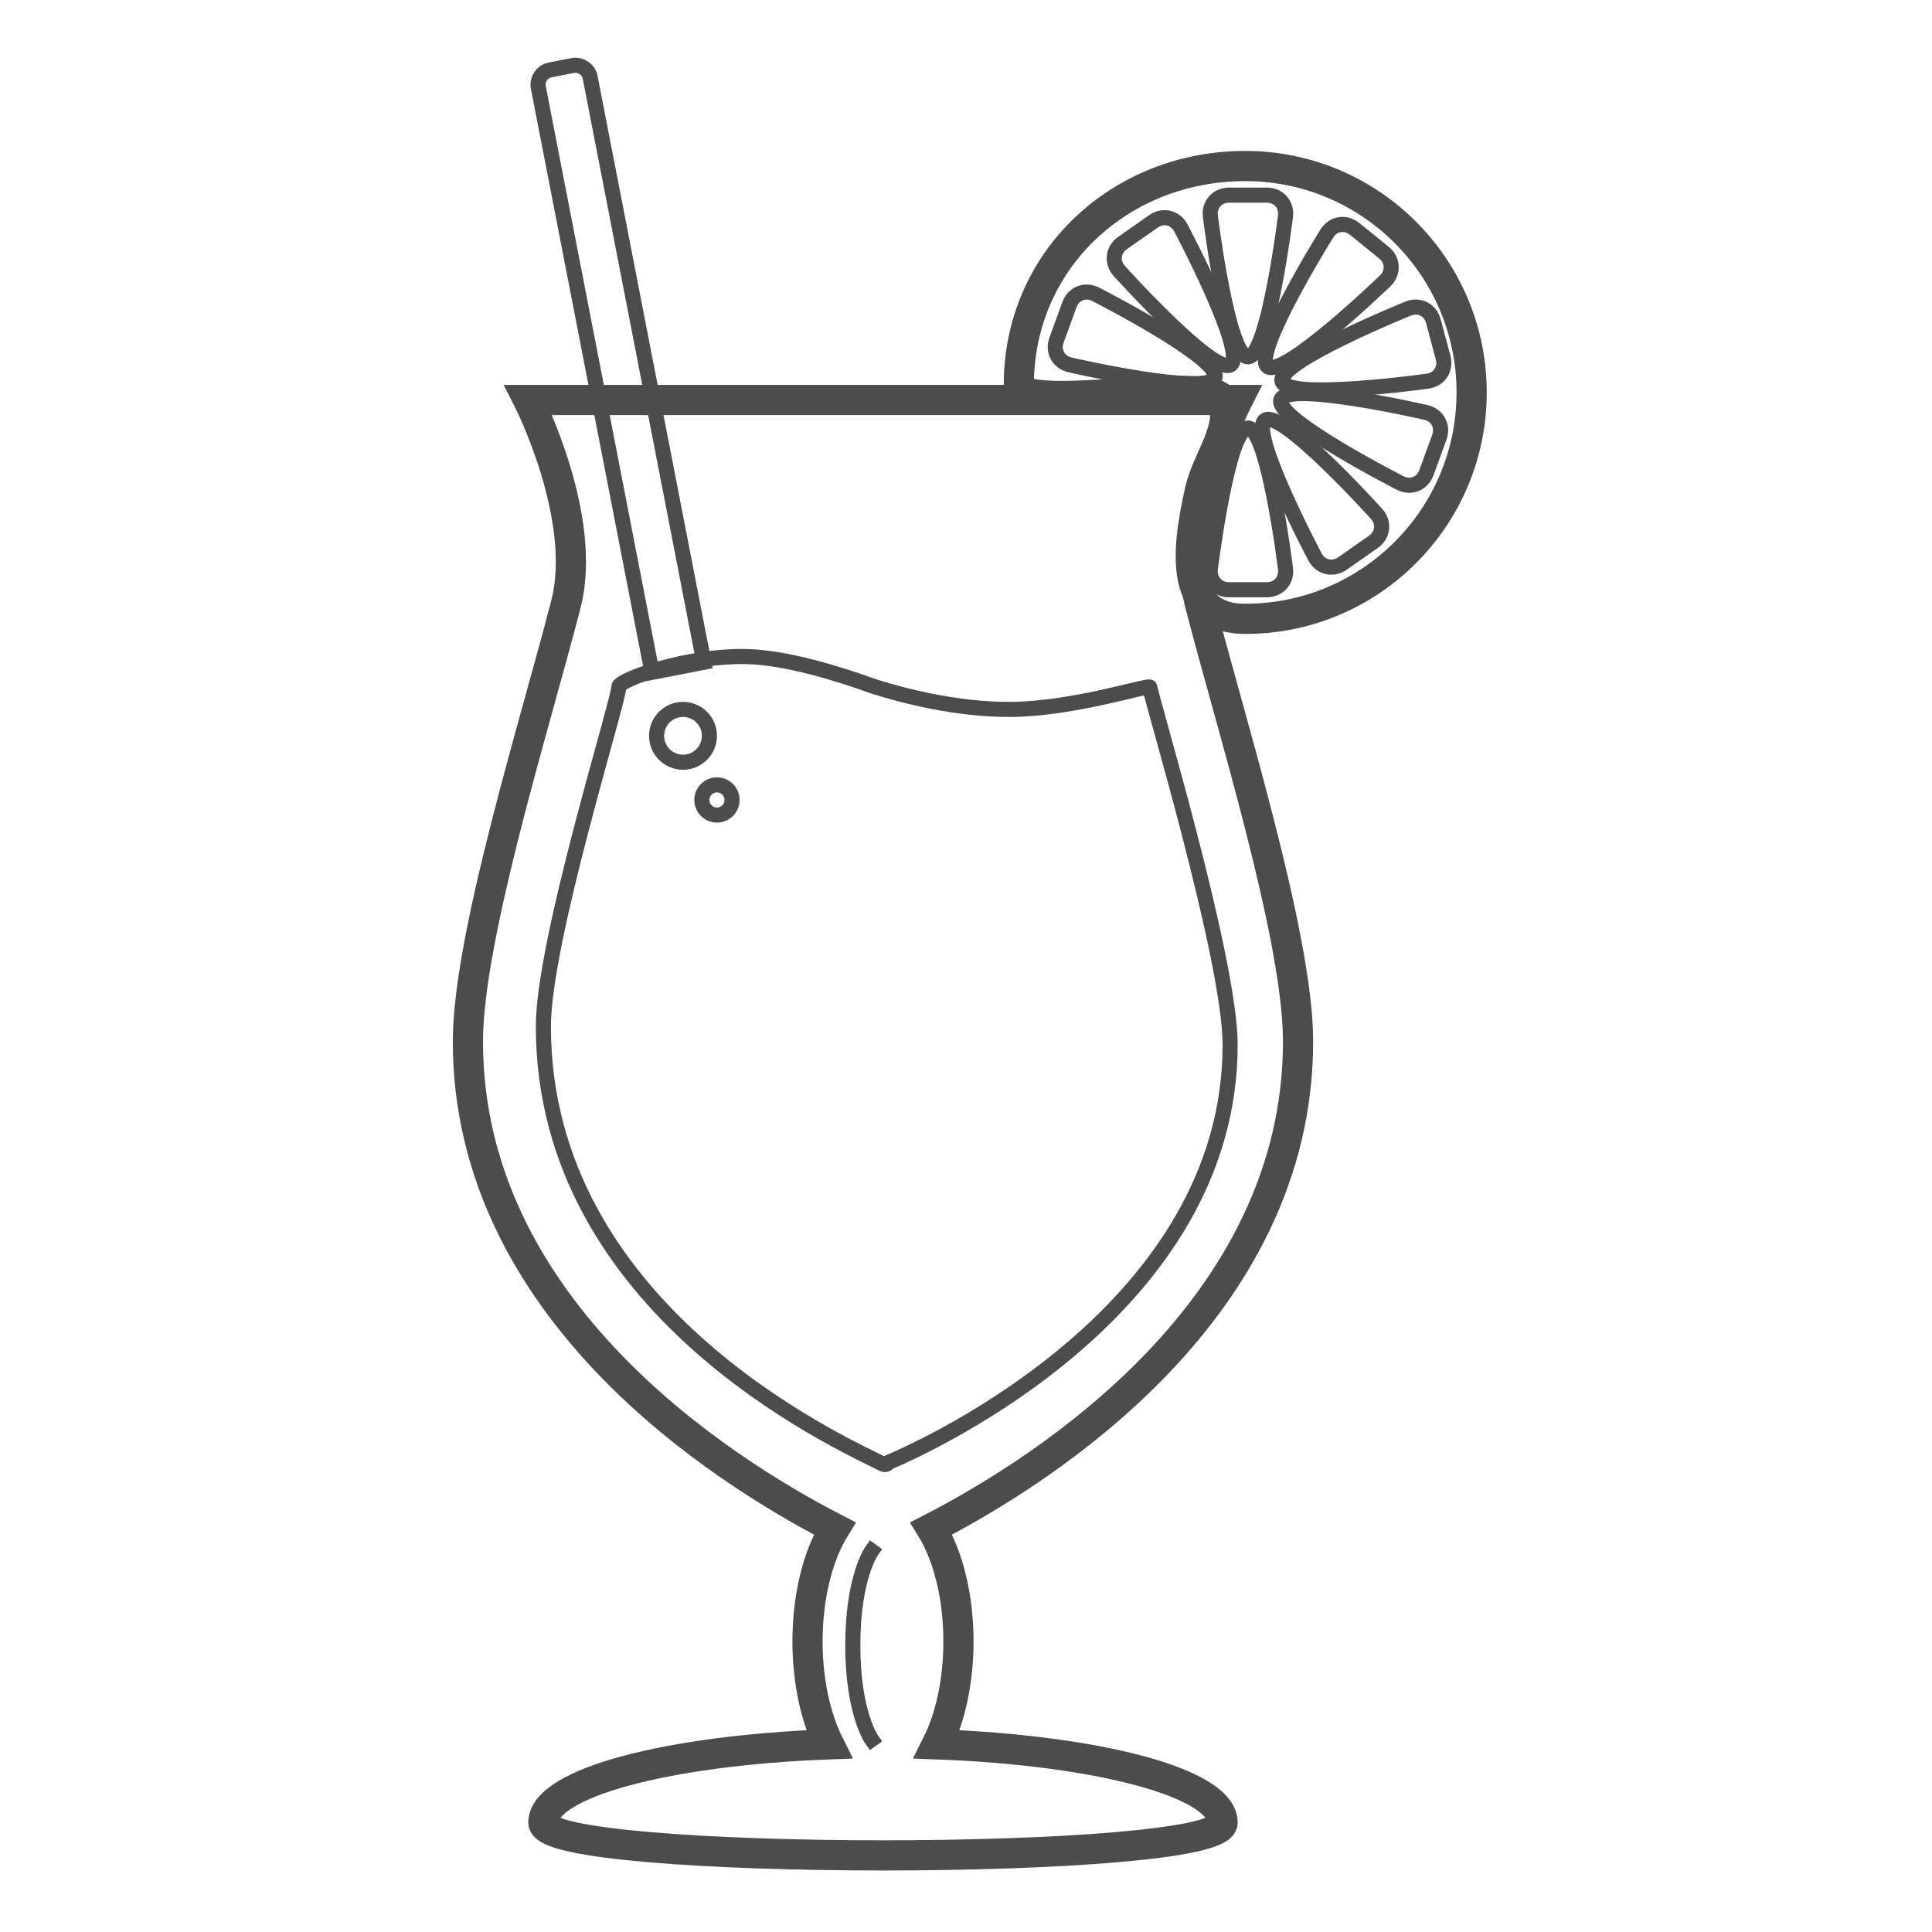 <?xml version="1.0" encoding="UTF-8" standalone="no"?>
<svg width="256px" height="256px" viewBox="0 0 256 256" version="1.1" xmlns="http://www.w3.org/2000/svg" xmlns:xlink="http://www.w3.org/1999/xlink" xmlns:sketch="http://www.bohemiancoding.com/sketch/ns">
    <!-- Generator: Sketch 3.2.2 (9983) - http://www.bohemiancoding.com/sketch -->
    <title>04-01-2015 - drink</title>
    <desc>Created with Sketch.</desc>
    <defs></defs>
    <g id="Page-1" stroke="none" stroke-width="1" fill="none" fill-rule="evenodd" sketch:type="MSPage">
        <g id="04-01-2015---drink" sketch:type="MSArtboardGroup" stroke="#4C4C4C">
            <g id="drink" sketch:type="MSLayerGroup" transform="translate(62, 22)">
                <g id="lemon" transform="translate(73, 0)" sketch:type="MSShapeGroup">
                    <path d="M27,31 C28.441,34.773 24.983,38.692 24,43 C22.043,51.577 21.481,60 30,60 C46.569,60 60,46.569 60,30 C60,13.431 46.569,0 30,0 C13.431,0 0,12.431 0,29 C0,32.77 25.731,27.676 27,31 Z" id="Oval-46" stroke-width="4"></path>
                    <g id="Group" transform="translate(2.143, 3.857)" stroke-width="2">
                        <g id="Triangle-1-+-Triangle-3" transform="translate(22.857, 0)">
                            <path d="M5.357,30.857 C8.036,30.857 10.33,49.462 10.33,49.462 C10.542,51.022 9.443,52.286 7.857,52.286 L2.857,52.286 C1.279,52.286 0.168,51.009 0.384,49.462 C0.384,49.462 2.679,30.857 5.357,30.857 Z" id="Triangle-1"></path>
                            <path d="M5.357,0 C8.036,-6.56060785e-16 10.33,18.605 10.33,18.605 C10.542,20.164 9.443,21.429 7.857,21.429 L2.857,21.429 C1.279,21.429 0.168,20.152 0.384,18.605 C0.384,18.605 2.679,6.56060785e-16 5.357,0 Z" id="Triangle-2" transform="translate(5.357, 10.714) scale(1, -1) translate(-5.357, -10.714) "></path>
                        </g>
                        <g id="Triangle-1-+-Triangle-4" transform="translate(27.84, 26.231) rotate(-35) translate(-27.84, -26.231) translate(21.84, 0.231)">
                            <path d="M6.112,30.464 C8.79,30.464 11.084,49.07 11.084,49.07 C11.297,50.629 10.198,51.893 8.612,51.893 L3.612,51.893 C2.034,51.893 0.923,50.617 1.139,49.07 C1.139,49.07 3.433,30.464 6.112,30.464 Z" id="Triangle-1"></path>
                            <path d="M6.603,0.393 C9.281,0.393 11.575,18.998 11.575,18.998 C11.788,20.557 10.689,21.821 9.103,21.821 L4.103,21.821 C2.525,21.821 1.414,20.545 1.63,18.998 C1.63,18.998 3.924,0.393 6.603,0.393 Z" id="Triangle-2" transform="translate(6.603, 11.107) scale(1, -1) translate(-6.603, -11.107) "></path>
                        </g>
                        <g id="Triangle-1-+-Triangle-5" transform="translate(28.3, 25.49) rotate(-70) translate(-28.3, -25.49) translate(22.3, -1.51)">
                            <path d="M5.955,31.575 C8.633,31.575 10.927,50.181 10.927,50.181 C11.14,51.74 10.041,53.004 8.455,53.004 L3.455,53.004 C1.877,53.004 0.766,51.728 0.982,50.181 C0.982,50.181 3.276,31.575 5.955,31.575 Z" id="Triangle-1"></path>
                            <path d="M5.699,0.94 C8.378,0.94 10.672,19.545 10.672,19.545 C10.884,21.104 9.785,22.368 8.199,22.368 L3.199,22.368 C1.621,22.368 0.51,21.092 0.727,19.545 C0.727,19.545 3.021,0.94 5.699,0.94 Z" id="Triangle-2" transform="translate(5.699, 11.654) scale(1, -1) translate(-5.699, -11.654) "></path>
                        </g>
                        <g id="Triangle-1-+-Triangle-6" transform="translate(43.011, 22.03) rotate(-105) translate(-43.011, -22.03) translate(37.511, 10.53)">
                            <path d="M5.616,0.891 C8.295,0.891 10.589,19.496 10.589,19.496 C10.801,21.056 9.702,22.32 8.116,22.32 L3.116,22.32 C1.538,22.32 0.427,21.044 0.643,19.496 C0.643,19.496 2.937,0.891 5.616,0.891 Z" id="Triangle-1"></path>
                        </g>
                        <g id="Triangle-1-+-Triangle-7" transform="translate(37.453, 14.507) rotate(-141) translate(-37.453, -14.507) translate(31.953, 3.507)">
                            <path d="M5.505,0.451 C8.184,0.451 10.478,19.056 10.478,19.056 C10.69,20.615 9.591,21.879 8.005,21.879 L3.005,21.879 C1.427,21.879 0.316,20.603 0.532,19.056 C0.532,19.056 2.826,0.451 5.505,0.451 Z" id="Triangle-1"></path>
                        </g>
                    </g>
                </g>
                <path d="M62.151,209.132 C63.913,205.616 65,200.805 65,195.5 C65,189.483 63.603,184.103 61.406,180.526 C76.625,172.664 110,151.388 110,116 C110,102.07 100.926,73.354 97,58 C94.076,46.568 102,31 102,31 L55,31 L8,31 C8,31 15.924,46.568 13,58 C9.074,73.354 0,102.07 0,116 C0,151.388 33.375,172.664 48.594,180.526 L48.594,180.526 C46.397,184.103 45,189.483 45,195.5 C45,200.805 46.087,205.616 47.849,209.132 C26.395,209.931 10,214.269 10,219.5 C10,225.299 100,225.299 100,219.5 C100,214.269 83.605,209.931 62.151,209.132 Z" id="Oval-42" stroke-width="4" sketch:type="MSShapeGroup"></path>
                <path d="M55.781,171.752 C55.537,172.049 55.277,172.139 55,172 C49,169 10,151.451 10,114 C10,102.619 20,70.941 20,69 C20,68.079 29.108,64.795 37,65 C42.257,65.136 49.144,67.277 53.801,68.963 C57.616,70.168 64.799,72.066 72,72 C80.429,71.922 90.364,68.64 90.364,69.059 C90.364,70 101,105.063 101,116.444 C101,151.364 61.165,169.465 55.781,171.752 Z" id="Path-2" stroke-width="2" sketch:type="MSShapeGroup"></path>
                <circle id="Oval-49" stroke-width="2" sketch:type="MSShapeGroup" cx="28.5" cy="75.5" r="3.5"></circle>
                <circle id="Oval-50" stroke-width="2" sketch:type="MSShapeGroup" cx="33" cy="84" r="2"></circle>
                <path d="M53.5,208.5 C53.5,208.5 51,205 51,196 C51,187 53.5,183.5 53.5,183.5" id="Line" stroke-width="2" stroke-linecap="square" sketch:type="MSShapeGroup"></path>
            </g>
            <path d="M78.609,10.231 C78.609,9.126 79.495,8.23 80.615,8.23 L83.603,8.23 C84.711,8.23 85.609,9.125 85.609,10.231 L85.609,89.165 L78.609,89.165 L78.609,10.231 Z" id="Rectangle-20" stroke-width="2" sketch:type="MSShapeGroup" transform="translate(82.109, 48.698) rotate(-11) translate(-82.109, -48.698) "></path>
        </g>
    </g>
</svg>